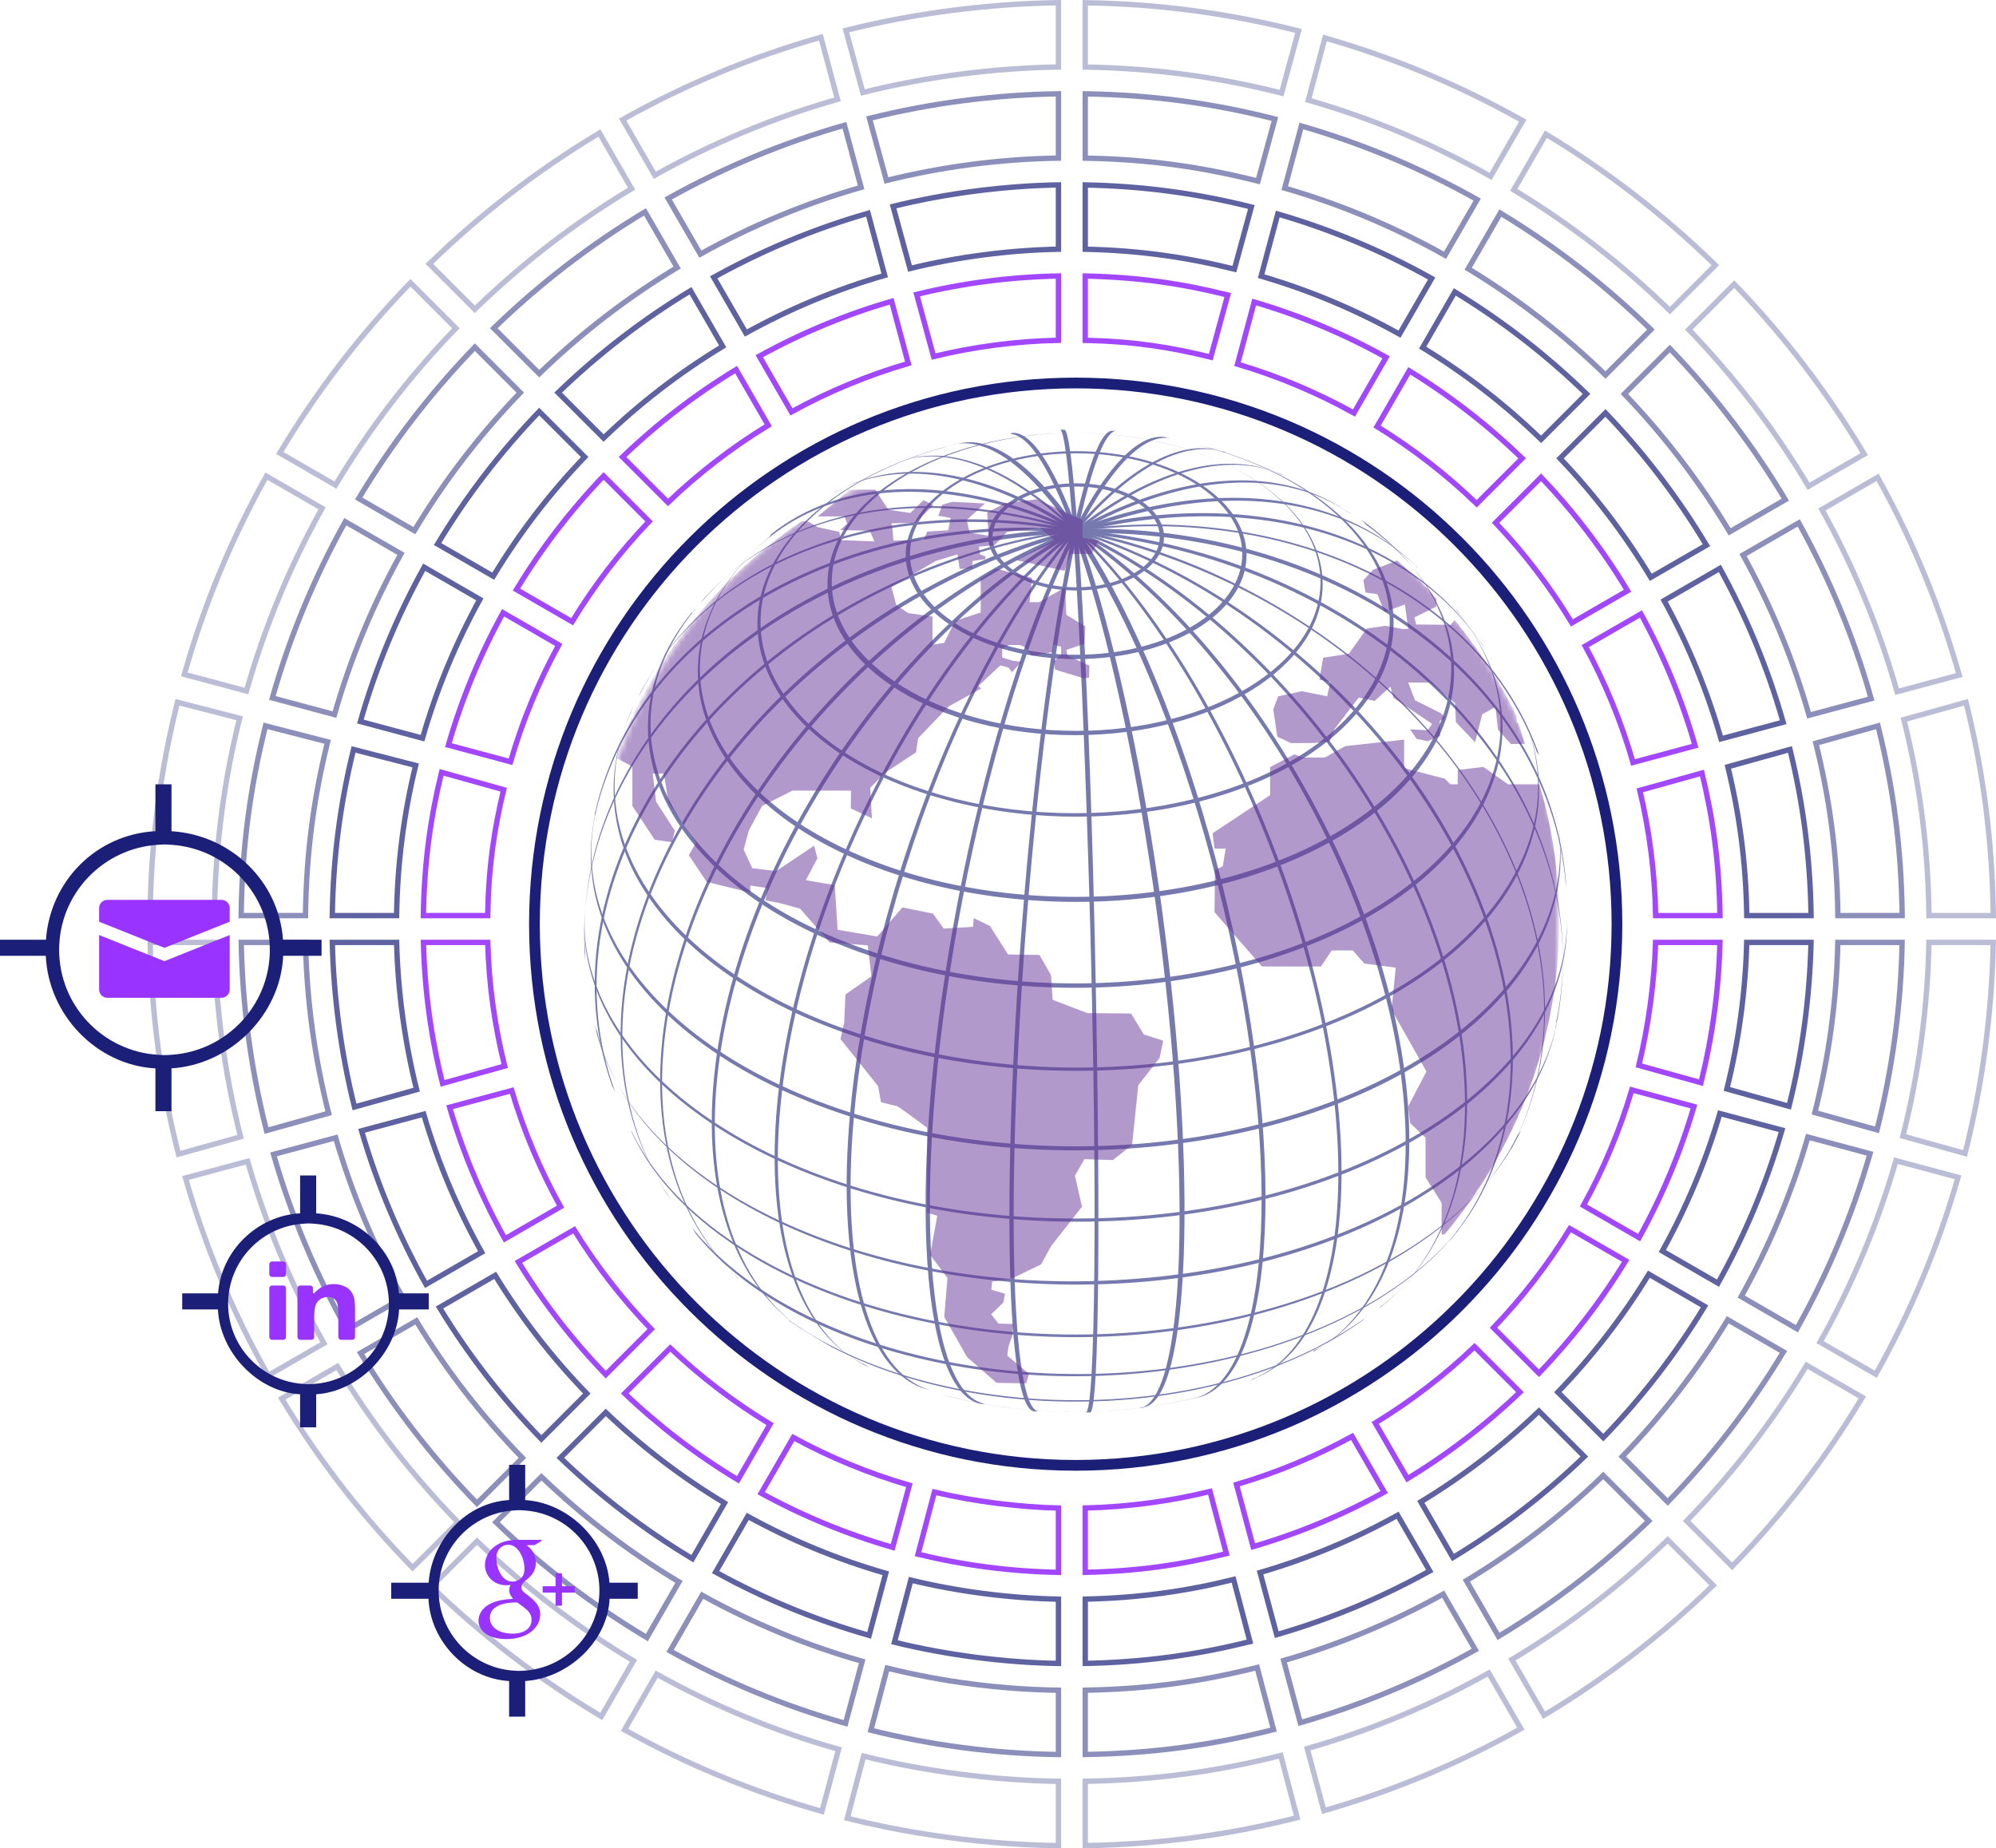 <?xml version="1.0" encoding="utf-8"?>
<!-- Generator: Adobe Illustrator 17.0.0, SVG Export Plug-In . SVG Version: 6.00 Build 0)  -->
<!DOCTYPE svg PUBLIC "-//W3C//DTD SVG 1.1//EN" "http://www.w3.org/Graphics/SVG/1.1/DTD/svg11.dtd">
<svg version="1.1" id="hud1" xmlns="http://www.w3.org/2000/svg" xmlns:xlink="http://www.w3.org/1999/xlink" x="0px" y="0px"
	 width="372.443px" height="344.946px" viewBox="0 0 372.443 344.946" enable-background="new 0 0 372.443 344.946"
	 xml:space="preserve">
<g id="hud1-wrap">
	<g id="hud1-rings">
		<g id="hud1-center">
			<g>
				<path fill="#1B1F77" d="M200.719,72.478c55.137,0,99.995,44.858,99.995,99.995
					c0,55.137-44.858,99.995-99.995,99.995s-99.995-44.858-99.995-99.995
					C100.724,117.336,145.581,72.478,200.719,72.478 M200.719,70.478c-56.33,0-101.995,45.665-101.995,101.995
					s45.665,101.995,101.995,101.995s101.995-45.665,101.995-101.995S257.049,70.478,200.719,70.478L200.719,70.478z"
					/>
			</g>
		</g>
		<g id="hud1-ring1" opacity="0.9">
			<path fill="none" stroke="#9933FF" stroke-miterlimit="10" d="M143.691,265.783c-6.718-4.067-12.963-8.839-18.633-14.212
				l-8.486,8.486c6.413,6.109,13.495,11.519,21.121,16.116L143.691,265.783z"/>
			<path fill="none" stroke="#9933FF" stroke-miterlimit="10" d="M295.798,120.579c3.714,6.83,6.715,14.101,8.911,21.71
				l11.596-3.107c-2.474-8.632-5.885-16.872-10.116-24.602L295.798,120.579z"/>
			<path fill="none" stroke="#9933FF" stroke-miterlimit="10" d="M82.393,144.142c-2.07,8.515-3.237,16.733-3.393,26.733H91
				c0.153-9,1.179-15.98,2.987-23.502L82.393,144.142z"/>
			<path fill="none" stroke="#9933FF" stroke-miterlimit="10" d="M104.261,120.361l-10.391-5.999
				c-4.266,7.757-7.706,16.028-10.201,24.696l11.596,3.107C97.482,134.52,100.512,127.218,104.261,120.361z"/>
			<path fill="none" stroke="#9933FF" stroke-miterlimit="10" d="M169.681,277.182c-7.589-2.199-14.842-5.198-21.655-8.907
				l-5.999,10.391c7.714,4.226,15.935,7.635,24.547,10.112L169.681,277.182z"/>
			<path fill="none" stroke="#9933FF" stroke-miterlimit="10" d="M94.171,198.952c-1.861-7.503-2.948-15.077-3.159-23.077
				H79.01c0.215,9,1.443,17.814,3.567,26.309L94.171,198.952z"/>
			<path fill="none" stroke="#9933FF" stroke-miterlimit="10" d="M279.067,97.563c5.386,5.684,10.167,11.945,14.24,18.681
				l10.39-5.999c-4.603-7.644-10.023-14.743-16.144-21.169L279.067,97.563z"/>
			<path fill="none" stroke="#9933FF" stroke-miterlimit="10" d="M287.156,256.278c6.123-6.367,11.559-13.399,16.183-20.979
				l-10.395-6.002c-4.093,6.672-8.882,12.873-14.269,18.499L287.156,256.278z"/>
			<path fill="none" stroke="#9933FF" stroke-miterlimit="10" d="M316.083,206.509l-11.596-3.107
				c-2.243,7.565-5.283,14.789-9.028,21.573l10.391,5.999C310.112,223.29,313.561,215.097,316.083,206.509z"/>
			<path fill="none" stroke="#9933FF" stroke-miterlimit="10" d="M305.796,198.827l11.594,3.232
				c2.104-8.457,3.322-17.183,3.536-26.183h-12.002C308.715,182.875,307.638,191.362,305.796,198.827z"/>
			<path fill="none" stroke="#9933FF" stroke-miterlimit="10" d="M262.617,275.953c7.586-4.61,14.626-10.032,21.002-16.141
				l-8.481-8.481c-5.635,5.373-11.843,10.149-18.522,14.229L262.617,275.953z"/>
			<path fill="none" stroke="#9933FF" stroke-miterlimit="10" d="M141.676,66.476l5.999,10.391
				c6.856-3.765,14.159-6.812,21.807-9.044l-3.107-11.596C157.704,58.737,149.432,62.194,141.676,66.476z"/>
			<path fill="none" stroke="#9933FF" stroke-miterlimit="10" d="M174.204,66.536c7.53-1.824,15.296-2.865,23.296-3.029v-12
				c-9,0.167-17.935,1.349-26.457,3.435L174.204,66.536z"/>
			<path fill="none" stroke="#9933FF" stroke-miterlimit="10" d="M225.782,278.345c-7.456,1.826-15.282,2.89-23.282,3.088v12
				c10-0.203,17.885-1.405,26.334-3.494L225.782,278.345z"/>
			<path fill="none" stroke="#9933FF" stroke-miterlimit="10" d="M233.826,288.64c8.585-2.506,16.777-5.94,24.462-10.185
				l-5.999-10.391c-6.785,3.729-14.008,6.753-21.57,8.98L233.826,288.64z"/>
			<path fill="none" stroke="#9933FF" stroke-miterlimit="10" d="M116.164,85.285l8.481,8.481
				c5.683-5.441,11.952-10.275,18.702-14.395l-6.001-10.393C129.689,73.629,122.588,79.108,116.164,85.285z"/>
			<path fill="none" stroke="#9933FF" stroke-miterlimit="10" d="M171.299,290.054c8.461,2.055,17.201,3.219,26.201,3.385
				v-12c-7-0.162-15.681-1.186-23.148-2.98L171.299,290.054z"/>
			<path fill="none" stroke="#9933FF" stroke-miterlimit="10" d="M230.918,67.961c7.62,2.261,14.894,5.332,21.722,9.117
				l5.999-10.391c-7.727-4.303-15.97-7.783-24.614-10.322L230.918,67.961z"/>
			<path fill="none" stroke="#9933FF" stroke-miterlimit="10" d="M229.09,55.056C220.58,52.937,212.5,51.717,202.5,51.513v12
				c9,0.2,15.911,1.281,23.429,3.138L229.09,55.056z"/>
			<path fill="none" stroke="#9933FF" stroke-miterlimit="10" d="M317.575,144.268l-11.594,3.232
				c1.789,7.483,2.804,15.376,2.956,23.376h12C320.782,160.875,319.626,152.744,317.575,144.268z"/>
			<path fill="none" stroke="#9933FF" stroke-miterlimit="10" d="M96.367,110.03l10.39,5.999
				c4.106-6.756,8.926-13.033,14.354-18.725l-8.481-8.481C106.466,95.256,101.004,102.366,96.367,110.03z"/>
			<path fill="none" stroke="#9933FF" stroke-miterlimit="10" d="M104.601,225.193c-3.78-6.811-6.85-14.066-9.114-21.667
				l-11.596,3.107c2.542,8.624,6.021,16.849,10.319,24.559L104.601,225.193z"/>
			<path fill="none" stroke="#9933FF" stroke-miterlimit="10" d="M121.509,248.049c-5.428-5.634-10.257-11.848-14.383-18.54
				l-10.395,6.002c4.657,7.599,10.132,14.645,16.297,21.02L121.509,248.049z"/>
			<path fill="none" stroke="#9933FF" stroke-miterlimit="10" d="M256.957,79.601c6.71,4.133,12.941,8.971,18.587,14.412
				l8.481-8.481c-6.388-6.178-13.45-11.663-21.067-16.326L256.957,79.601z"/>
		</g>
		<g id="hud1-ring2" opacity="0.7">
			<path fill="none" stroke="#1B1F77" stroke-miterlimit="10" d="M332.731,134.78c-2.866-10.082-6.859-19.694-11.822-28.699
				l-10.391,5.999c4.446,8.105,8.028,16.748,10.618,25.807L332.731,134.78z"/>
			<path fill="none" stroke="#1B1F77" stroke-miterlimit="10" d="M265.459,64.874c7.996,4.885,15.404,10.639,22.1,17.124
				l8.481-8.481c-7.437-7.222-15.676-13.623-24.58-19.038L265.459,64.874z"/>
			<path fill="none" stroke="#1B1F77" stroke-miterlimit="10" d="M77.746,203.353c-2.233-8.908-3.519-18.478-3.736-27.478
				h-12c0.22,10,1.645,20.809,4.141,30.71L77.746,203.353z"/>
			<path fill="none" stroke="#1B1F77" stroke-miterlimit="10" d="M89.881,233.692c-4.514-8.085-8.163-16.714-10.821-25.764
				l-11.596,3.107c2.936,10.073,6.994,19.672,12.026,28.656L89.881,233.692z"/>
			<path fill="none" stroke="#1B1F77" stroke-miterlimit="10" d="M291.088,85.542c6.428,6.735,12.115,14.182,16.939,22.204
				l10.39-5.999c-5.353-8.931-11.682-17.211-18.847-24.687L291.088,85.542z"/>
			<path fill="none" stroke="#1B1F77" stroke-miterlimit="10" d="M62,170.875h12c0.157-10,1.382-19.1,3.562-28.028
				l-11.594-2.982C63.525,149.786,62.159,159.875,62,170.875z"/>
			<path fill="none" stroke="#1B1F77" stroke-miterlimit="10" d="M135.193,280.502
				c-8.004-4.817-15.435-10.495-22.156-16.91l-8.481,8.481c7.463,7.152,15.726,13.472,24.639,18.819
				L135.193,280.502z"/>
			<path fill="none" stroke="#1B1F77" stroke-miterlimit="10" d="M109.494,260.065c-6.472-6.683-12.216-14.075-17.095-22.053
				l-10.395,6.002c5.409,8.886,11.799,17.109,19.009,24.533L109.494,260.065z"/>
			<path fill="none" stroke="#1B1F77" stroke-miterlimit="10" d="M67.242,134.656l11.596,3.107
				c2.61-9.095,6.222-17.77,10.703-25.901L79.15,105.863C74.151,114.894,70.129,124.537,67.242,134.656z"/>
			<path fill="none" stroke="#1B1F77" stroke-miterlimit="10" d="M332.51,210.911l-11.596-3.107
				c-2.638,9.014-6.258,17.611-10.736,25.67l10.391,5.999C325.565,230.515,329.595,220.948,332.51,210.911z"/>
			<path fill="none" stroke="#1B1F77" stroke-miterlimit="10" d="M295.634,271.827l-8.481-8.481
				c-6.685,6.416-14.072,12.106-22.037,16.937l5.999,10.39C279.987,285.311,288.208,278.979,295.634,271.827z"/>
			<path fill="none" stroke="#1B1F77" stroke-miterlimit="10" d="M133.177,51.756l5.999,10.391
				c8.131-4.498,16.806-8.126,25.904-10.751l-3.107-11.596C151.852,42.703,142.207,46.74,133.177,51.756z"/>
			<path fill="none" stroke="#1B1F77" stroke-miterlimit="10" d="M266.787,293.175l-5.999-10.391
				c-8.06,4.461-16.656,8.065-25.667,10.688l3.107,11.596C248.262,302.168,257.828,298.154,266.787,293.175z"/>
			<path fill="none" stroke="#1B1F77" stroke-miterlimit="10" d="M318.061,243.799l-10.391-5.999
				c-4.845,7.958-10.55,15.336-16.98,22.012l8.481,8.481C306.338,260.876,312.687,252.665,318.061,243.799z"/>
			<path fill="none" stroke="#1B1F77" stroke-miterlimit="10" d="M165.28,293.61c-9.039-2.592-17.664-6.173-25.752-10.614
				l-5.999,10.391c8.988,4.959,18.582,8.95,28.644,11.819L165.28,293.61z"/>
			<path fill="none" stroke="#1B1F77" stroke-miterlimit="10" d="M230.183,294.77c-8.862,2.198-17.683,3.459-27.683,3.663
				v12c11-0.207,20.881-1.607,30.735-4.069L230.183,294.77z"/>
			<path fill="none" stroke="#1B1F77" stroke-miterlimit="10" d="M233.492,38.631c-9.916-2.493-19.992-3.909-30.992-4.118
				v12c10,0.206,18.907,1.483,27.83,3.712L233.492,38.631z"/>
			<path fill="none" stroke="#1B1F77" stroke-miterlimit="10" d="M169.803,50.111c8.936-2.196,18.697-3.435,27.697-3.604v-12
				c-10,0.171-20.93,1.551-30.858,4.01L169.803,50.111z"/>
			<path fill="none" stroke="#1B1F77" stroke-miterlimit="10" d="M337.927,175.875h-12c-0.216,9-1.491,18.482-3.705,27.352
				l11.594,3.232C336.293,196.597,337.707,185.875,337.927,175.875z"/>
			<path fill="none" stroke="#1B1F77" stroke-miterlimit="10" d="M81.648,101.532l10.39,5.999
				c4.857-8.042,10.587-15.5,17.058-22.242l-8.481-8.481C93.407,84.29,87.035,92.582,81.648,101.532z"/>
			<path fill="none" stroke="#1B1F77" stroke-miterlimit="10" d="M334,139.867l-11.594,3.232
				c2.16,8.89,3.374,17.777,3.531,27.777h12C337.778,159.875,336.423,149.749,334,139.867z"/>
			<path fill="none" stroke="#1B1F77" stroke-miterlimit="10" d="M166.898,306.479c9.867,2.427,20.602,3.79,30.602,3.96v-12
				c-9-0.167-18.675-1.39-27.55-3.554L166.898,306.479z"/>
			<path fill="none" stroke="#1B1F77" stroke-miterlimit="10" d="M235.32,51.534c9.07,2.655,17.717,6.306,25.819,10.825
				l5.999-10.391c-9.001-5.037-18.618-9.096-28.711-12.03L235.32,51.534z"/>
			<path fill="none" stroke="#1B1F77" stroke-miterlimit="10" d="M104.149,73.27l8.481,8.481
				c6.733-6.484,14.181-12.231,22.217-17.102l-5.999-10.39C119.904,59.66,111.623,66.049,104.149,73.27z"/>
		</g>
		<g id="hud1-ring3" opacity="0.5">
			<path fill="none" stroke="#1B1F77" stroke-miterlimit="10" d="M239.722,35.106c10.52,3.049,20.541,7.279,29.916,12.532
				l5.999-10.391c-10.274-5.772-21.264-10.411-32.807-13.737L239.722,35.106z"/>
			<path fill="none" stroke="#1B1F77" stroke-miterlimit="10" d="M124.678,37.036l5.999,10.391
				c9.405-5.232,19.453-9.44,30.001-12.459l-3.107-11.596C146,26.667,134.982,31.286,124.678,37.036z"/>
			<path fill="none" stroke="#1B1F77" stroke-miterlimit="10" d="M126.695,295.221c-9.291-5.567-17.902-12.155-25.673-19.614
				l-8.481,8.481c8.512,8.196,17.957,15.427,28.156,21.523L126.695,295.221z"/>
			<path fill="none" stroke="#1B1F77" stroke-miterlimit="10" d="M97.478,272.08c-7.517-7.732-14.175-16.303-19.805-25.567
				l-10.39,5.999c6.159,10.172,13.459,19.577,21.713,28.049L97.478,272.08z"/>
			<path fill="none" stroke="#1B1F77" stroke-miterlimit="10" d="M162.497,322.905c11.272,2.8,23.003,4.362,35.003,4.535
				v-12c-11-0.171-21.671-1.592-31.951-4.129L162.497,322.905z"/>
			<path fill="none" stroke="#1B1F77" stroke-miterlimit="10" d="M92.134,61.255l8.481,8.481
				c7.782-7.528,16.412-14.185,25.734-19.806l-5.999-10.39C110.12,45.691,100.656,52.989,92.134,61.255z"/>
			<path fill="none" stroke="#1B1F77" stroke-miterlimit="10" d="M50.818,130.255l11.592,3.106
				c3.002-10.545,7.196-20.592,12.41-29.998l-10.391-5.999C58.697,107.669,54.098,118.686,50.818,130.255z"/>
			<path fill="none" stroke="#1B1F77" stroke-miterlimit="10" d="M234.584,311.196c-10.268,2.571-20.084,4.029-32.084,4.237
				v12c13-0.211,23.877-1.808,35.136-4.643L234.584,311.196z"/>
			<path fill="none" stroke="#1B1F77" stroke-miterlimit="10" d="M273.96,50.15c9.282,5.636,17.869,12.303,25.614,19.833
				l8.481-8.481c-8.485-8.267-17.907-15.576-28.097-21.741L273.96,50.15z"/>
			<path fill="none" stroke="#1B1F77" stroke-miterlimit="10" d="M45,170.875h12c0.16-12,1.584-22.095,4.136-32.429
				l-11.594-2.982C46.726,146.791,45.162,157.875,45,170.875z"/>
			<path fill="none" stroke="#1B1F77" stroke-miterlimit="10" d="M61.321,207.755c-2.607-10.314-4.089-20.879-4.311-31.879
				h-12c0.224,12,1.845,23.806,4.716,35.111L61.321,207.755z"/>
			<path fill="none" stroke="#1B1F77" stroke-miterlimit="10" d="M335.629,97.582l-10.391,5.999
				c5.179,9.38,9.341,19.396,12.322,29.905l11.592-3.106C345.894,118.848,341.326,107.861,335.629,97.582z"/>
			<path fill="none" stroke="#1B1F77" stroke-miterlimit="10" d="M303.103,73.527c7.472,7.785,14.069,16.412,19.642,25.721
				l10.39-5.999c-6.102-10.218-13.342-19.678-21.551-28.204L303.103,73.527z"/>
			<path fill="none" stroke="#1B1F77" stroke-miterlimit="10" d="M165.402,33.685C175.743,31.117,186.5,29.679,197.5,29.507
				v-12c-12,0.174-23.926,1.752-35.26,4.584L165.402,33.685z"/>
			<path fill="none" stroke="#1B1F77" stroke-miterlimit="10" d="M66.929,93.034l10.39,5.999
				c5.607-9.329,12.247-17.968,19.762-25.759L88.6,64.792C80.348,73.324,73.065,82.797,66.929,93.034z"/>
			<path fill="none" stroke="#1B1F77" stroke-miterlimit="10" d="M332.781,252.297l-10.39-5.999
				c-5.596,9.244-12.212,17.803-19.685,25.529l8.481,8.481C319.397,271.842,326.656,262.449,332.781,252.297z"/>
			<path fill="none" stroke="#1B1F77" stroke-miterlimit="10" d="M160.878,310.037
				c-10.489-2.985-20.486-7.147-29.849-12.321l-5.999,10.391c10.262,5.692,21.23,10.261,32.742,13.522
				L160.878,310.037z"/>
			<path fill="none" stroke="#1B1F77" stroke-miterlimit="10" d="M307.649,283.842l-8.481-8.481
				c-7.735,7.46-16.303,14.059-25.554,19.64l5.999,10.39C289.772,299.281,299.174,292.039,307.649,283.842z"/>
			<path fill="none" stroke="#1B1F77" stroke-miterlimit="10" d="M350.426,135.465l-11.594,3.232
				c2.533,10.295,3.946,20.178,4.106,32.178h12C354.775,157.875,353.222,146.753,350.426,135.465z"/>
			<path fill="none" stroke="#1B1F77" stroke-miterlimit="10" d="M237.893,22.206c-11.321-2.867-22.393-4.48-35.393-4.693v12
				c12,0.21,21.902,1.684,32.231,4.287L237.893,22.206z"/>
			<path fill="none" stroke="#1B1F77" stroke-miterlimit="10" d="M354.927,175.875h-12c-0.221,11-1.692,21.478-4.28,31.754
				l11.594,3.232C353.093,199.593,354.704,187.875,354.927,175.875z"/>
			<path fill="none" stroke="#1B1F77" stroke-miterlimit="10" d="M348.938,215.313l-11.596-3.107
				c-3.031,10.464-7.231,20.434-12.443,29.767l10.391,5.999C341.02,237.74,345.629,226.8,348.938,215.313z"/>
			<path fill="none" stroke="#1B1F77" stroke-miterlimit="10" d="M275.286,307.895l-5.999-10.391
				c-9.334,5.195-19.303,9.38-29.764,12.395l3.107,11.596C254.114,318.203,265.053,313.609,275.286,307.895z"/>
			<path fill="none" stroke="#1B1F77" stroke-miterlimit="10" d="M75.161,242.191c-5.248-9.358-9.476-19.361-12.528-29.861
				l-11.596,3.107c3.329,11.524,7.967,22.496,13.734,32.753L75.161,242.191z"/>
		</g>
		<g id="hud1-ring4" opacity="0.3">
			<path fill="none" stroke="#1B1F77" stroke-miterlimit="10" d="M52.21,84.536l10.39,5.999
				c6.356-10.616,13.907-20.436,22.466-29.276l-8.481-8.481C67.288,62.357,59.095,73.011,52.21,84.536z"/>
			<path fill="none" stroke="#1B1F77" stroke-miterlimit="10" d="M85.463,284.095c-8.562-8.78-16.129-18.533-22.509-29.084
				l-10.39,5.999c6.909,11.459,15.118,22.046,24.417,31.566L85.463,284.095z"/>
			<path fill="none" stroke="#1B1F77" stroke-miterlimit="10" d="M80.118,49.24l8.481,8.481
				c8.831-8.573,18.642-16.139,29.251-22.51l-5.999-10.39C100.335,31.72,89.689,39.929,80.118,49.24z"/>
			<path fill="none" stroke="#1B1F77" stroke-miterlimit="10" d="M118.197,309.94
				c-10.578-6.316-20.37-13.815-29.191-22.318l-8.481,8.481c9.561,9.24,20.186,17.382,31.673,24.227
				L118.197,309.94z"/>
			<path fill="none" stroke="#1B1F77" stroke-miterlimit="10" d="M366.851,131.064l-11.594,3.232
				c2.906,11.701,4.518,23.579,4.68,36.579h12C371.773,156.875,370.021,143.757,366.851,131.064z"/>
			<path fill="none" stroke="#1B1F77" stroke-miterlimit="10" d="M116.18,22.316l5.999,10.391
				c10.678-5.967,22.1-10.754,34.098-14.165l-3.106-11.592C140.149,10.637,127.756,15.831,116.18,22.316z"/>
			<path fill="none" stroke="#1B1F77" stroke-miterlimit="10" d="M122.53,312.436l-5.999,10.391
				c11.535,6.427,23.878,11.57,36.841,15.223l3.106-11.592C144.538,323.082,133.166,318.344,122.53,312.436z"/>
			<path fill="none" stroke="#1B1F77" stroke-miterlimit="10" d="M60.441,250.689c-5.983-10.631-10.791-22.008-14.236-33.958
				l-11.596,3.107c3.722,12.974,8.939,25.32,15.441,36.85L60.441,250.689z"/>
			<path fill="none" stroke="#1B1F77" stroke-miterlimit="10" d="M315.118,61.511c8.516,8.834,16.024,18.642,22.346,29.238
				l10.39-5.999c-6.851-11.505-15.002-22.147-24.255-31.721L315.118,61.511z"/>
			<path fill="none" stroke="#1B1F77" stroke-miterlimit="10" d="M44.895,212.156c-2.981-11.719-4.66-24.28-4.885-36.281
				h-12c0.227,13,2.045,26.802,5.291,39.512L44.895,212.156z"/>
			<path fill="none" stroke="#1B1F77" stroke-miterlimit="10" d="M161,17.26c11.747-2.942,24.5-4.578,36.499-4.753v-12
				c-13,0.176-26.922,1.953-39.661,5.159L161,17.26z"/>
			<path fill="none" stroke="#1B1F77" stroke-miterlimit="10" d="M282.459,35.431c10.569,6.386,20.338,13.963,29.132,22.537
				l8.481-8.481c-9.533-9.312-20.137-17.531-31.614-24.445L282.459,35.431z"/>
			<path fill="none" stroke="#1B1F77" stroke-miterlimit="10" d="M34.397,125.855l11.592,3.106
				c3.394-11.995,8.163-23.418,14.112-34.096l-10.391-5.999C43.242,100.443,38.068,112.836,34.397,125.855z"/>
			<path fill="none" stroke="#1B1F77" stroke-miterlimit="10" d="M350.349,89.084l-10.391,5.999
				c5.913,10.653,10.65,22.044,14.024,34.003l11.592-3.106C361.924,112.997,356.781,100.636,350.349,89.084z"/>
			<path fill="none" stroke="#1B1F77" stroke-miterlimit="10" d="M28,170.875h12c0.163-13,1.786-25.091,4.711-36.83
				l-11.594-2.982C29.927,143.795,28.165,156.875,28,170.875z"/>
			<path fill="none" stroke="#1B1F77" stroke-miterlimit="10" d="M371.927,175.875h-12c-0.224,12-1.893,24.474-4.854,36.155
				l11.594,3.232C369.892,202.59,371.7,188.875,371.927,175.875z"/>
			<path fill="none" stroke="#1B1F77" stroke-miterlimit="10" d="M277.785,312.224
				c-10.607,5.93-21.95,10.694-33.861,14.102l3.107,11.596c12.935-3.685,25.247-8.859,36.753-15.308
				L277.785,312.224z"/>
			<path fill="none" stroke="#1B1F77" stroke-miterlimit="10" d="M242.294,5.78C229.568,2.539,216.5,0.729,202.5,0.513v12
				c13,0.214,24.899,1.885,36.633,4.862L242.294,5.78z"/>
			<path fill="none" stroke="#1B1F77" stroke-miterlimit="10" d="M238.985,327.621c-11.673,2.945-23.485,4.6-36.485,4.812v12
				c14-0.214,26.873-2.009,39.537-5.218L238.985,327.621z"/>
			<path fill="none" stroke="#1B1F77" stroke-miterlimit="10" d="M319.665,295.857l-8.481-8.481
				c-8.784,8.504-18.533,16.014-29.071,22.344l5.999,10.39C299.557,313.25,310.141,305.099,319.665,295.857z"/>
			<path fill="none" stroke="#1B1F77" stroke-miterlimit="10" d="M347.5,260.795l-10.39-5.999
				c-6.345,10.531-13.871,20.272-22.389,29.046l8.481,8.481C332.457,282.809,340.625,272.234,347.5,260.795z"/>
			<path fill="none" stroke="#1B1F77" stroke-miterlimit="10" d="M365.365,219.714l-11.596-3.107
				c-3.424,11.914-8.204,23.258-14.151,33.864l10.391,5.999C356.475,244.966,361.665,232.652,365.365,219.714z"/>
			<path fill="none" stroke="#1B1F77" stroke-miterlimit="10" d="M158.096,339.33c12.677,3.174,26.404,4.934,39.404,5.109v-12
				c-12-0.174-24.667-1.794-36.352-4.704L158.096,339.33z"/>
			<path fill="none" stroke="#1B1F77" stroke-miterlimit="10" d="M278.136,32.918l5.999-10.391
				c-11.547-6.507-23.911-11.726-36.904-15.445l-3.107,11.596C256.093,22.12,267.488,26.93,278.136,32.918z"/>
		</g>
	</g>
	<g id="hud1-bg">
		<g id="hud1-sphere" transform="scale(200, -200) translate(1, -1)" opacity="0.6">
			<g id="hud1-sphere-front">
				<g id="hud1-sphere-half">
					<g id="hud1-meridians">
						<path id="hud1-meridian0" fill="#1B1F77" d="M-0.011,0.599c0.009,0,0.021-0.205,0.028-0.458
							s0.005-0.459-0.004-0.459c0.001,0,0.003,0,0.004,0c0.009,0,0.01,0.206,0.004,0.459
							S0.002,0.6-0.007,0.599C-0.008,0.599-0.009,0.599-0.011,0.599z"/>
						<path id="hud1-meridian1" fill="#1B1F77" d="M-0.06,0.595c0.043,0.006,0.105-0.193,0.139-0.444
							S0.106-0.308,0.063-0.314c0,0,0,0-0,0c0.001,0,0.003,0,0.004,0.001
							c0.043,0.006,0.051,0.214,0.017,0.465C0.05,0.403-0.013,0.601-0.056,0.596
							C-0.057,0.595-0.058,0.595-0.06,0.595z"/>
						<path id="hud1-meridian2" fill="#1B1F77" d="M-0.111,0.585c0.074,0.019,0.185-0.165,0.247-0.41
							S0.189-0.286,0.114-0.305c-0,0-0,0-0-0c0.001,0,0.003,0.001,0.004,0.001
							C0.192-0.285,0.202-0.07,0.14,0.176C0.079,0.421-0.032,0.605-0.106,0.586
							C-0.108,0.586-0.109,0.585-0.111,0.585z"/>
						<path id="hud1-meridian3" fill="#1B1F77" d="M-0.164,0.568c0.101,0.04,0.256-0.12,0.348-0.356
							s0.085-0.46-0.016-0.499C0.168-0.288,0.168-0.288,0.167-0.288c0.001,0.001,0.003,0.001,0.004,0.002
							c0.101,0.04,0.108,0.263,0.016,0.499c-0.092,0.235-0.247,0.395-0.348,0.356
							C-0.162,0.569-0.163,0.568-0.164,0.568z"/>
						<path id="hud1-meridian4" fill="#1B1F77" d="M-0.222,0.54c0.118,0.067,0.315-0.058,0.438-0.28
							s0.128-0.454,0.01-0.521C0.226-0.261,0.225-0.261,0.225-0.261c0.001,0.001,0.003,0.002,0.004,0.002
							C0.347-0.192,0.343,0.041,0.219,0.262C0.096,0.483-0.099,0.608-0.218,0.542
							C-0.219,0.542-0.221,0.541-0.222,0.54z"/>
						<path id="hud1-meridian5" fill="#1B1F77" d="M-0.283,0.498c0.124,0.1,0.353,0.02,0.511-0.178
							s0.185-0.44,0.061-0.539C0.288-0.22,0.287-0.22,0.287-0.22c0.001,0.001,0.003,0.002,0.004,0.003
							C0.415-0.117,0.388,0.124,0.23,0.322C0.073,0.519-0.155,0.6-0.28,0.502
							C-0.281,0.501-0.282,0.499-0.283,0.498z"/>
						<path id="hud1-meridian6" fill="#1B1F77" d="M-0.347,0.437c0.115,0.136,0.365,0.114,0.558-0.051
							s0.256-0.407,0.141-0.544C0.352-0.158,0.351-0.159,0.35-0.16c0.001,0.001,0.003,0.003,0.004,0.004
							c0.115,0.136,0.052,0.38-0.141,0.544C0.021,0.551-0.227,0.575-0.343,0.441
							C-0.344,0.44-0.346,0.438-0.347,0.437z"/>
						<path id="hud1-meridian7" fill="#1B1F77" d="M-0.405,0.349c0.087,0.171,0.34,0.215,0.566,0.1
							S0.498,0.101,0.411-0.07c-0.001-0.001-0.001-0.002-0.002-0.003c0.001,0.002,0.002,0.004,0.003,0.005
							c0.087,0.171-0.025,0.403-0.251,0.519C-0.062,0.566-0.314,0.523-0.402,0.354
							C-0.403,0.352-0.404,0.351-0.405,0.349z"/>
						<path id="hud1-meridian8" fill="#1B1F77" d="M-0.446,0.234c0.041,0.195,0.275,0.311,0.523,0.258
							s0.416-0.253,0.375-0.448C0.452,0.043,0.452,0.042,0.451,0.041c0.001,0.002,0.001,0.004,0.001,0.006
							c0.041,0.195-0.127,0.396-0.375,0.448c-0.246,0.052-0.479-0.061-0.522-0.254
							C-0.445,0.239-0.445,0.236-0.446,0.234z"/>
						<path id="hud1-meridian9" fill="#1B1F77" d="M-0.454,0.104c-0.016,0.2,0.176,0.378,0.429,0.397
							s0.47-0.127,0.486-0.328c0-0.001,0-0.003,0-0.004C0.461,0.172,0.461,0.174,0.461,0.177
							c-0.016,0.2-0.233,0.347-0.486,0.328c-0.251-0.019-0.442-0.195-0.429-0.393
							C-0.454,0.109-0.454,0.107-0.454,0.104z"/>
						<path id="hud1-meridian10" fill="#1B1F77" d="M-0.426-0.019c-0.068,0.184,0.069,0.404,0.306,0.492
							S0.366,0.482,0.434,0.298C0.435,0.297,0.435,0.296,0.436,0.295c-0.001,0.002-0.001,0.004-0.002,0.006
							C0.365,0.484,0.117,0.562-0.121,0.475c-0.236-0.087-0.373-0.305-0.308-0.488
							C-0.428-0.015-0.427-0.017-0.426-0.019z"/>
						<path id="hud1-meridian11" fill="#1B1F77" d="M-0.374-0.12C-0.479,0.033-0.396,0.273-0.186,0.416
							s0.464,0.135,0.569-0.018C0.383,0.398,0.384,0.397,0.385,0.396C0.383,0.398,0.382,0.4,0.381,0.401
							C0.276,0.554,0.021,0.562-0.188,0.419C-0.396,0.276-0.48,0.038-0.377-0.115
							C-0.376-0.117-0.375-0.118-0.374-0.12z"/>
						<path id="hud1-meridian12" fill="#1B1F77" d="M-0.311-0.193C-0.435-0.076-0.393,0.167-0.218,0.35
							s0.416,0.238,0.539,0.122C0.321,0.471,0.322,0.471,0.323,0.47C0.321,0.472,0.32,0.473,0.319,0.474
							C0.195,0.591-0.046,0.536-0.221,0.352C-0.394,0.17-0.436-0.072-0.315-0.189
							C-0.314-0.19-0.313-0.192-0.311-0.193z"/>
						<path id="hud1-meridian13" fill="#1B1F77" d="M-0.248-0.243C-0.372-0.162-0.359,0.076-0.219,0.287
							s0.354,0.317,0.477,0.235C0.259,0.522,0.259,0.522,0.26,0.521C0.258,0.522,0.257,0.523,0.255,0.524
							C0.132,0.606-0.082,0.5-0.222,0.289c-0.139-0.21-0.153-0.447-0.03-0.529
							C-0.251-0.241-0.25-0.242-0.248-0.243z"/>
						<path id="hud1-meridian14" fill="#1B1F77" d="M-0.189-0.276c-0.111,0.051-0.114,0.279-0.007,0.509
							S0.088,0.607,0.199,0.556c0-0,0.001-0,0.001-0C0.198,0.556,0.197,0.557,0.196,0.557
							c-0.111,0.051-0.288-0.093-0.395-0.323c-0.107-0.229-0.104-0.456,0.007-0.508
							C-0.191-0.275-0.19-0.275-0.189-0.276z"/>
						<path id="hud1-meridian15" fill="#1B1F77" d="M-0.133-0.297c-0.089,0.028-0.098,0.246-0.022,0.488
							s0.21,0.415,0.299,0.387c0,0,0-0,0-0C0.143,0.578,0.141,0.578,0.14,0.579
							C0.052,0.606-0.082,0.433-0.159,0.191C-0.235-0.05-0.225-0.268-0.137-0.296
							C-0.136-0.296-0.134-0.297-0.133-0.297z"/>
						<path id="hud1-meridian16" fill="#1B1F77" d="M-0.081-0.31c-0.059,0.011-0.069,0.222-0.021,0.471
							S0.033,0.602,0.092,0.591c0,0,0,0,0,0C0.091,0.591,0.089,0.591,0.088,0.592
							C0.029,0.603-0.058,0.41-0.106,0.161c-0.048-0.249-0.038-0.459,0.021-0.471
							C-0.084-0.31-0.082-0.31-0.081-0.31z"/>
						<path id="hud1-meridian17" fill="#1B1F77" d="M-0.031-0.317C-0.057-0.315-0.062-0.108-0.042,0.144
							s0.058,0.456,0.084,0.454C0.041,0.598,0.04,0.598,0.038,0.598c-0.026,0.002-0.064-0.201-0.084-0.454
							s-0.015-0.459,0.011-0.461C-0.034-0.317-0.032-0.317-0.031-0.317z"/>
					</g>
					<g id="hud1-circles-of-latitude">
						<path id="hud1-circle-of-latitude4" fill="#1B1F77" d="M-0.122-0.301c0.079-0.022,0.171-0.022,0.25,0
							c-0.004-0.001-0.008-0.002-0.012-0.003c-0.072-0.018-0.154-0.018-0.226,0
							C-0.114-0.303-0.118-0.302-0.122-0.301z"/>
						<path id="hud1-circle-of-latitude5" fill="#1B1F77" d="M-0.268-0.229c0.124-0.091,0.347-0.104,0.497-0.028
							c0.017,0.009,0.032,0.018,0.046,0.028C0.273-0.23,0.272-0.232,0.27-0.233
							C0.144-0.323-0.077-0.333-0.224-0.257C-0.238-0.249-0.251-0.241-0.263-0.233
							C-0.264-0.232-0.266-0.23-0.268-0.229z"/>
						<path id="hud1-circle-of-latitude6" fill="#1B1F77" d="M-0.354-0.146c0.097-0.12,0.335-0.17,0.533-0.112
							c0.08,0.024,0.144,0.063,0.183,0.112C0.36-0.148,0.359-0.149,0.358-0.151
							C0.26-0.27,0.022-0.318-0.174-0.259c-0.077,0.023-0.139,0.061-0.177,0.108
							C-0.352-0.149-0.353-0.148-0.354-0.146z"/>
						<path id="hud1-circle-of-latitude7" fill="#1B1F77" d="M-0.411-0.055c0.066-0.14,0.305-0.22,0.534-0.18
							c0.143,0.025,0.255,0.093,0.296,0.18C0.418-0.056,0.417-0.058,0.416-0.059
							C0.349-0.198,0.11-0.278-0.118-0.237c-0.14,0.025-0.25,0.092-0.291,0.177
							C-0.41-0.058-0.411-0.056-0.411-0.055z"/>
						<path id="hud1-circle-of-latitude8" fill="#1B1F77" d="M-0.445,0.043c0.033-0.151,0.26-0.257,0.508-0.236
							c0.202,0.016,0.362,0.113,0.389,0.236C0.451,0.041,0.451,0.039,0.451,0.038
							C0.416-0.113,0.188-0.217-0.059-0.196c-0.2,0.017-0.356,0.113-0.384,0.234
							C-0.444,0.039-0.444,0.041-0.445,0.043z"/>
						<path id="hud1-circle-of-latitude9" fill="#1B1F77" d="M-0.455,0.143C-0.456-0.011-0.251-0.137,0.002-0.137
							c0.253-0.001,0.459,0.124,0.46,0.278c0,0.001,0,0.001,0,0.002c0-0.002,0-0.003,0-0.005
							C0.462-0.016,0.256-0.141,0.002-0.14c-0.252,0.001-0.457,0.125-0.457,0.278
							C-0.455,0.14-0.455,0.141-0.455,0.143z"/>
						<path id="hud1-circle-of-latitude10" fill="#1B1F77" d="M-0.444,0.243C-0.478,0.093-0.306-0.046-0.059-0.067
							s0.475,0.084,0.51,0.234c0.006,0.025,0.006,0.051,0,0.076c0-0.002,0.001-0.003,0.001-0.005
							c0.033-0.151-0.141-0.289-0.389-0.309S-0.412,0.015-0.445,0.166c-0.005,0.024-0.005,0.049,0,0.073
							C-0.444,0.24-0.444,0.242-0.444,0.243z"/>
						<path id="hud1-circle-of-latitude11" fill="#1B1F77" d="M-0.409,0.341c-0.067-0.139,0.063-0.284,0.291-0.326
							s0.467,0.038,0.535,0.177c0.024,0.048,0.024,0.1,0,0.148C0.417,0.339,0.418,0.338,0.419,0.336
							c0.066-0.14-0.067-0.285-0.296-0.325s-0.468,0.041-0.534,0.18c-0.022,0.047-0.022,0.098,0,0.145
							C-0.411,0.338-0.41,0.339-0.409,0.341z"/>
						<path id="hud1-circle-of-latitude12" fill="#1B1F77" d="M-0.351,0.432c-0.098-0.119-0.019-0.264,0.177-0.324
							S0.26,0.097,0.358,0.216c0.056,0.068,0.056,0.148,0,0.216C0.359,0.43,0.36,0.429,0.361,0.428
							C0.458,0.307,0.376,0.162,0.178,0.103s-0.436-0.009-0.533,0.112c-0.054,0.067-0.054,0.146,0,0.213
							C-0.353,0.429-0.352,0.43-0.351,0.432z"/>
						<path id="hud1-circle-of-latitude13" fill="#1B1F77" d="M-0.263,0.514c-0.126-0.089-0.108-0.224,0.039-0.3
							s0.368-0.066,0.494,0.024c0.112,0.08,0.112,0.197,0,0.277C0.272,0.513,0.273,0.512,0.275,0.51
							C0.4,0.419,0.379,0.284,0.229,0.208S-0.144,0.145-0.268,0.236c-0.108,0.08-0.108,0.195,0,0.274
							C-0.266,0.512-0.264,0.513-0.263,0.514z"/>
						<path id="hud1-circle-of-latitude14" fill="#1B1F77" d="M-0.11,0.585c-0.149-0.038-0.22-0.143-0.158-0.234
							s0.234-0.134,0.384-0.096s0.22,0.143,0.158,0.234C0.244,0.533,0.188,0.567,0.117,0.585
							c0.004-0.001,0.008-0.002,0.012-0.003c0.148-0.042,0.213-0.149,0.143-0.24S0.027,0.213-0.122,0.255
							s-0.213,0.149-0.143,0.24C-0.236,0.533-0.185,0.564-0.122,0.582C-0.118,0.583-0.114,0.584-0.11,0.585z"/>
						<path id="hud1-circle-of-latitude15" fill="#1B1F77" d="M-0.224,0.457c0,0.076,0.102,0.139,0.228,0.139
							s0.228-0.062,0.228-0.139S0.129,0.318,0.004,0.318S-0.224,0.38-0.224,0.457L-0.224,0.457z M-0.228,0.455
							c0-0.078,0.103-0.141,0.231-0.141c0.128,0,0.231,0.063,0.231,0.141c0,0,0,0,0,0
							c0,0.078-0.103,0.141-0.231,0.141S-0.228,0.533-0.228,0.455C-0.228,0.455-0.228,0.455-0.228,0.455z"/>
						<path id="hud1-circle-of-latitude16" fill="#1B1F77" d="M-0.151,0.483c0,0.052,0.069,0.094,0.155,0.094
							s0.155-0.042,0.155-0.094s-0.069-0.094-0.155-0.094S-0.151,0.431-0.151,0.483z M-0.155,0.482
							c0-0.053,0.071-0.097,0.159-0.097s0.159,0.043,0.159,0.097S0.091,0.579,0.004,0.579
							S-0.155,0.535-0.155,0.482z"/>
						<path id="hud1-circle-of-latitude17" fill="#1B1F77" d="M-0.074,0.499c0,0.026,0.035,0.047,0.078,0.047
							s0.078-0.021,0.078-0.047c0-0.026-0.035-0.047-0.078-0.047S-0.074,0.473-0.074,0.499z M-0.078,0.499
							c0-0.027,0.036-0.05,0.082-0.05c0.045,0,0.082,0.022,0.082,0.05c0,0,0,0,0,0
							c0,0.027-0.036,0.05-0.082,0.05S-0.078,0.526-0.078,0.499C-0.078,0.499-0.078,0.499-0.078,0.499z"/>
					</g>
				</g>
			</g>
		</g>
		<defs>
			<filter id="Adobe_OpacityMaskFilter" filterUnits="userSpaceOnUse" x="109.588" y="81.311" width="181.343" height="181.338">
				<feColorMatrix  type="matrix" values="1 0 0 0 0  0 1 0 0 0  0 0 1 0 0  0 0 0 1 0"/>
			</filter>
		</defs>
		<mask maskUnits="userSpaceOnUse" x="109.588" y="81.311" width="181.343" height="181.338" id="hud1-countries_1_">
			<g filter="url(#Adobe_OpacityMaskFilter)">
				<radialGradient id="SVGID_1_" cx="200.75" cy="172.125" r="90.75" gradientUnits="userSpaceOnUse">
					<stop  offset="0.685" style="stop-color:#FFFFFF"/>
					<stop  offset="0.752" style="stop-color:#CDCDCD"/>
					<stop  offset="0.903" style="stop-color:#525252"/>
					<stop  offset="1" style="stop-color:#000000"/>
				</radialGradient>
				<circle fill="url(#SVGID_1_)" cx="200.75" cy="172.125" r="90.75"/>
			</g>
		</mask>
		<g id="hud1-countries" opacity="0.5" mask="url(#hud1-countries_1_)">
			<path fill="none" d="M282.877,134.848c-0.175-0.385-0.356-0.767-0.536-1.149v1.223L282.877,134.848z"/>
			<path fill="none" d="M263.76,115.224l0.399,1.325l6.36,0.058l0.603-0.898c-1.087-1.359-2.211-2.686-3.373-3.979
				l-0.005,1.47L263.76,115.224z"/>
			<polygon fill="none" points="173.937,127.308 172.521,126.427 171.682,127.308 172.803,128.243 			"/>
			<polygon fill="none" points="168,126.375 168,123.375 168,123.375 168,123.375 162.908,123.375 160.246,124.266 
				159.726,125.696 161.803,126.375 			"/>
			<polygon fill="none" points="164.923,126.375 161.862,126.375 159.726,128.854 159.377,131.249 160.998,131.99 			"/>
			<polygon fill="none" points="158.331,119.436 159.087,116.491 156.893,115.967 154.467,117.122 155.963,120.188 			"/>
			<path fill="none" d="M269,224.487l-3-4.761v-7.411l-2.865-2.688l-0.315-3.082l3.386-6.547l-6.526-11.478l0.762-7.785
				l-5.858-0.908l-2.161-2.454h-3.934l-1.998,3h-6.929h-0.233h-3.855l-8.852-10.057l0.075-7.845l1.462-0.813
				l0.544-3.285h-2.077l-0.361-2.872L237,148.394v-5.238l4.524-2.384l1.537,0.603h4.129l3.82-2.132L262,138.034
				v5.317l7.616,1.975l1.023,1.049H272v-2.68l4.807-0.567l4.574,3.247h5.861c-0.779-2-1.672-5.133-2.68-7.67
				l-2.615,0.098l-2.422-2.632l-0.465-4.261l-2.48,1.361l-1.333,5.229l-3.581-3.812l-0.145-3.601l-3.46-2.71
				l-1.279-1.002h-4.013l1.271,3.308l4.827,2.558l0.839,0.822l-1.043,0.49l0.046,2.816l-2.351,0.972l-2.006-0.445
				l-1.254-1.78l3.265,0.173l0.881-1.189l-7.236-4.881l-0.548-2.077l-2.941,2.659l-2.983-0.611l-4.536,5.894
				l-0.889,2.31l-2.904,0.262l-4.295,0.025l-2.567-1.2l-0.752-5.101l0.922-2.43l4.366-0.955l4.765,0.955
				l0.582-2.638l-2.023-0.478l0.694-4.104l4.794-0.752l3.352-4.736l3.46-0.455l3.124,0.588h1.151l-0.631-4.571
				l-3.801,1.47l-1.333-3.355l-2.206-0.323l-0.411-2.288l1.799-1.96l4.274-1.676l0.065-0.118
				c-15.995-14.226-37.062-23.242-60.153-23.242c-15.249,0-29.614,4.064-42.222,10.064h5.143l2.463,3.757l4.088,0.416
				l2.463-2.301l1.853,0.972l-3.394,3.338c0,0-4.694,0.09-4.466,0.09c0.229,0,0.386,3.238,0.386,3.238
				l5.695-0.155l0.615-1.536l3.925-0.232l0.461-2.309l-2.31-0.39l0.768-2.077l1.77-0.536l6.16,0.307
				l-3.394,3.082l0.548,2.384l3.543,0.54l-0.233-4.312l3.39-1.774l5.835-0.694L202,97.042v3.311l2.946,0.55
				l-1.216,2.473h-3.926l-1.163,3.147l-8.981-2.047l7.058-3.723l-2.692-2.267l-6.086,0.777l-0.532,0.553
				l-0.021-0.006l-0.096,0.134l-1.749,1.82l-2.895,0.245l0.233,1.446l1.014,0.42l-0.042,0.478l-2.355,0.337
				l-0.174,1.367l-2.252,0.116l-0.407-2.717l-4.042,1.23l-8.262,4.835l0.93,3.402l2.2,1.504L174,115.066v5.251
				l2.245-0.345l1.905-4.104L183,114.31v-6.298l2.852-2.064l6.664,1.913l-0.406,4.514h1.77l4.852-2.74
				l0.233,5.285l3.539,2.067l-0.15,3.196l-3.385,1.133l0.233,1.061l4.079,1.851l-0.079,2.228l-1.184,0.098
				c-0.008-0.042-0.012-0.063-0.012-0.063l-5.147-1.526l-0.22-1.589h-0.004L198,122.219v-1.504l-1.551-0.407
				l-0.368,1.387l-2.32,0.436l0.239-0.096v0.141l-1.484,0.149l-1.054-1.583l-1.178-0.369h-2.023L187,121.052v1.662
				l1.903,0.577l1.793,0.241l-0.339,0.17l-1.536,1.728l-0.679-0.864l-1.498-0.399l-4.101,3.863l0.537,0.44
				l-6.06,3.356l-5.699,5.932l-0.39,2.642l-5.716,3.755l-2.833,2.85l0.312,5.699l-3.93-1.828l0.029-3.336
				l-10.933,0.004l-5.662,2.866l-2.459,4.532l-0.972,3.593l1.591,3.485l4.461,0.544l7.091-4.74l0.619,2.347
				l-2.164,4.088l5.396,0.922l0.536,8.333l7.394,1.254l4.698-5.429l5.703,1.159l2.002,2.787l5.467-0.324l0.154-1.62
				l3.003,1.466l3.381,5.313l5.853,0.083l2.16,3.776l0.307,4.615l6.472,2.467l8.163,0.079l2.389,3.921l3.618,1.159
				l-0.694,3.236l-3.967,5.043l-1.155,11.154l-3.581,2.833l-5.313-0.162l-1.774,3.078l1.313,5.782l-5.778,7.394
				l-1.849,3.39l-5.508,2.646l-3.622,0.548l-0.149,1.537l2.542,0.727l-0.307,1.653l-2.276,2.193l1.383,1.736
				l2.742,0.079l-0.154,2.119l-0.727,2.077l-0.233,1.695l4.054,3.415l-0.54,1.774l-5.517-0.104l-5.487-4.79
				l-4.274-7.515l0.598-7.257l-3.236-4.316l1.34-7.315l-1.891-0.54v-15.864c0,0-5.424-4.088-5.731-4.088
				c-0.311,0-2.87-0.69-2.87-0.69l-0.544-3.003l-7.016-8.782l0.692-3.157l0.228-5.159l4.847-3.39l-0.694-5.778
				l-7.083-0.532l-5.546-6.318l-3.926-1.072l-2.542-0.465l0.364-2.31L140,165.267v1.308l-8.145-2.002l-3.285-4.981
				l1.311-2.413l-5.129-7.405l-0.884-5.399h-2.077l0.694,5.245l3.543,5.433l-0.386,2.143l-3.477-0.47L118,150.417
				v-7.332l-3.227-1.78c-3.507,9.65-5.185,20.065-5.185,30.927c0,50.011,40.66,90.417,90.672,90.417
				c27.747,0,52.693-12.273,69.304-32.273H269V224.487z"/>
			<polygon fill="none" points="151,102.571 151,101.375 148.112,101.375 147.937,102.375 146,102.375 146,102.375 
				146,102.375 146,104.375 150.471,104.375 			"/>
			<polygon fill="none" points="151,106.151 148.976,106.496 145.827,107.418 146.565,108.457 151,108.17 			"/>
			<polygon fill="none" points="166.78,131.395 165.388,131.436 164.927,133.375 167.872,133.375 170,132.206 
				170,130.407 167.468,130.702 			"/>
			<path fill="none" d="M168,129.775l1.67-0.32L171,128.562v-2.187h-3C168,127.375,168,129.775,168,129.775z"/>
			<polygon fill="none" points="169,123.764 169,125.962 170.907,125.501 			"/>
			<path fill="none" d="M152.681,98.404l3.925,0.847l0.303,1.541l6.244,0.233l-0.847-2.002l-5.546-0.154l1.3-1.118
				l-0.457-1.376h-5.01l5.237-4.002c-2.842,1.516-5.596,3.13-8.247,4.93L150.6,97.272L152.681,98.404z"/>
			<polygon fill="none" points="174,131.375 174,129.775 170.88,128.375 171,128.375 171,130.407 171.453,131.375 			"/>
			<path fill="#663399" d="M256.191,106.343l-1.799,1.957l0.411,2.28l2.206,0.307l1.333,3.323l3.801-1.406
				l0.631,4.571h-1.151l-3.124-0.588l-3.46,0.518l-3.352,4.704l-4.794,0.736l-0.694,4.096l2.023,0.474
				l-0.582,2.636l-4.765-0.956l-4.366,0.955l-0.922,2.43l0.752,5.101l2.567,1.2l4.295-0.025l2.904-0.262
				l0.889-2.31l4.536-5.894l2.983,0.611l2.941-2.659l0.548,2.077l7.236,4.881l-0.881,1.188l-3.265-0.174l1.254,1.778
				l2.006,0.44l2.351-0.98l-0.046-2.833l1.043-0.523l-0.839-0.889l-4.827-2.423l-1.271-3.308h4.013l1.279,1.003
				l3.46,2.844l0.145,3.534l3.581,3.78l1.333-5.243l2.48-1.363l0.465,4.27l2.422,2.656l2.615-0.046
				c-0.531-1.337-0.763-2.659-1.355-3.964L283,134.922v-1.223c-3-6.45-7.143-12.482-11.549-17.99l-0.768,0.898
				l-6.442-0.058l-0.318-1.325l4.077-2.023v-1.47c-2-2.526-4.806-4.922-7.344-7.179l-0.128,0.117L256.191,106.343z"
				/>
			<path fill="#663399" d="M287.242,146.375h-5.861l-4.574-3.247L272,143.696v2.68h-1.361l-1.023-1.049L262,143.351
				v-5.317l-10.99,1.21l-3.82,2.132h-4.129l-1.537-0.603L237,143.155v5.238l-10.734,7.109l0.361,2.872h2.077
				l-0.544,3.292l-1.462,0.678l-0.075,7.901l8.852,10.128h3.855h0.233h6.929l1.998-3h3.934l2.156,2.454l5.853,0.759
				l-0.773,7.859l6.505,11.515l-3.427,6.565l0.397,3.092l2.865,2.697v7.411l3,4.761v5.888h0.564
				c13.328-16,21.368-36.122,21.368-58.386C290.931,163.082,289.639,154.375,287.242,146.375z"/>
			<path fill="#663399" d="M118,150.417l4.166,6.302l3.24,0.461l0.505-2.16l-3.484-5.399l-0.635-5.245h2.077
				l0.876,5.399l5.122,7.439l-1.325,2.397l3.313,4.972L140,166.576v-1.308l3.179,0.461l-0.336,2.31l2.528,0.465
				l3.918,1.072l5.542,6.318l7.081,0.532l0.693,5.778l-4.848,3.39l-0.229,5.159l-0.694,3.157l7.012,8.782
				l0.536,3.003c0,0,2.574,0.69,2.886,0.69c0.307,0,5.731,4.088,5.731,4.088v15.864l1.891,0.54l-1.325,7.315
				l3.228,4.316l-0.602,7.257l4.272,7.515l5.487,4.79l5.516,0.104l0.54-1.774l-4.054-3.415l0.233-1.695l0.727-2.077
				l0.154-2.119l-2.742-0.079l-1.383-1.736l2.276-2.193l0.307-1.653l-2.542-0.727l0.149-1.537l3.622-0.548
				l5.508-2.646l1.849-3.39l5.778-7.394l-1.313-5.782l1.774-3.078l5.313,0.162l3.581-2.833l1.155-11.154
				l3.967-5.043l0.694-3.236l-3.618-1.159l-2.389-3.921l-8.163-0.079l-6.472-2.467l-0.307-4.615l-2.16-3.776
				l-5.853-0.083l-3.381-5.313l-3.003-1.466l-0.154,1.62l-5.467,0.324l-2.002-2.787l-5.703-1.159l-4.698,5.429
				l-7.394-1.254l-0.536-8.333l-5.396-0.922l2.164-4.088l-0.619-2.347l-7.091,4.74l-4.461-0.544l-1.591-3.485
				l0.972-3.593l2.459-4.532l5.662-2.866l10.933-0.004l-0.029,3.336l3.93,1.828l-0.312-5.699l2.833-2.85
				l5.716-3.755l0.391-2.642l5.699-5.932l6.061-3.356l-0.536-0.44l4.104-3.863l1.504,0.399l0.69,0.864
				l1.558-1.728l0.382-0.17l-1.878-0.241L187,122.713v-1.662l1.26-0.677h2.023l0.926,0.369l1.306,1.601
				L194,122.178v-0.141l-0.222,0.096l2.589-0.436l0.208-1.387L198,120.716v1.504l-1.365,1.156h0.004l0.22,1.588
				l5.147,1.556c0,0,0.004,0.006,0.012,0.047l1.184-0.107l0.079-2.235l-4.079-1.859l-0.233-1.073l3.385-1.155
				l0.15-3.24l-3.539-2.156l-0.233-5.107l-4.852,2.74h-1.77l0.465-4.514l-6.724-1.736L183,108.012v6.298
				l-4.795,1.558l-2.019,4.104L174,120.317v-5.251l-4.509-0.64l-2.255-1.504l-0.903-3.402l8.276-4.835l4.049-1.23
				l0.41,2.717l2.253-0.116l0.175-1.367l2.356-0.337l0.042-0.478l-1.014-0.419l-0.233-1.446l2.895-0.245
				l1.749-1.819l0.096-0.133l0.021,0.008l0.532-0.548l6.086-0.768l2.692,2.285l-7.058,3.759l8.981,1.975
				l1.163-3.147h3.926l1.216-2.473L202,100.352v-3.311l-8.531-3.855l-5.921,0.694l-3.347,1.774l0.254,4.312
				l-3.533-0.54l-0.543-2.384l3.397-3.082l-6.159-0.307l-1.769,0.536l-0.768,2.077l2.31,0.391l-0.461,2.31
				l-3.925,0.233l-0.615,1.537l-5.695,0.158c0,0-0.158-3.232-0.386-3.232c-0.229,0,4.466-0.079,4.466-0.079
				l3.394-3.315l-1.853-0.926l-2.463,2.393l-4.088-0.6l-2.463-3.757h-5.143c-0.108,0-0.217,0.572-0.326,0.63
				l-5.237,4.37h5.01l0.457,1.376l-1.3,1.164l5.546,0.131l0.847,1.991l-6.244-0.238l-0.303-1.544l-3.925-0.849
				L150.6,97.25l-1.016,0.008c-15.637,10.614-28.25,25.991-34.811,44.047L118,143.085V150.417z"/>
			<polygon fill="#663399" points="170,132.206 167.872,133.375 164.927,133.375 165.388,131.436 166.78,131.356 
				167.468,130.682 170,130.407 			"/>
			<path fill="#663399" d="M171,128.562l-1.33,0.893L168,129.775c0,0,0-2.4,0-3.4h3V128.562z"/>
			<polygon fill="#663399" points="172.521,126.427 173.937,127.308 172.803,128.243 171.682,127.308 			"/>
			<polygon fill="#663399" points="171,128.375 170.88,128.375 174,129.775 174,131.375 171.453,131.375 171,130.407 			"/>
			<polygon fill="#663399" points="169,123.764 170.907,125.501 169,125.962 			"/>
			<polygon fill="#663399" points="160.246,124.266 162.908,123.375 168,123.375 168,123.375 168,123.375 168,126.375 
				161.803,126.375 159.726,125.696 			"/>
			<polygon fill="#663399" points="159.726,128.854 161.862,126.375 164.923,126.375 160.998,132.032 159.377,131.164 			
				"/>
			<polygon fill="#663399" points="156.893,115.967 159.087,116.491 158.331,119.436 155.963,120.188 154.467,117.122 			
				"/>
			<polygon fill="#663399" points="151,108.17 146.609,108.457 145.827,107.418 148.933,106.496 151,106.151 			"/>
			<polygon fill="#663399" points="146,102.375 146,102.375 146,102.375 147.937,102.375 148.112,101.375 151,101.375 
				151,102.571 150.471,104.375 146,104.375 			"/>
		</g>
	</g>
	<g id="hud1-buttons">
		<g id="hud1-btn-linked">
			<g>
				<path fill="#9933FF" d="M50.77,250.042h2.08c0.287,0,0.52-0.233,0.52-0.52v-9.092
					c0-0.287-0.233-0.52-0.52-0.52h-2.08c-0.287,0-0.52,0.233-0.52,0.52v9.092
					C50.251,249.809,50.483,250.042,50.77,250.042z"/>
				<path fill="#9933FF" d="M50.77,238.312h2.08c0.287,0,0.52-0.233,0.52-0.52v-1.847
					c0-0.287-0.233-0.52-0.52-0.52h-2.08c-0.287,0-0.52,0.233-0.52,0.52v1.847
					C50.251,238.08,50.483,238.312,50.77,238.312z"/>
				<path fill="#9933FF" d="M65.468,240.965c-0.292-0.385-0.723-0.701-1.293-0.949
					c-0.57-0.248-1.199-0.372-1.887-0.372c-1.397,0-2.581,0.533-3.552,1.6c-0.193,0.212-0.334,0.166-0.334-0.121
					v-0.693c0-0.287-0.233-0.52-0.52-0.52h-1.858c-0.287,0-0.52,0.233-0.52,0.52v9.092
					c0,0.287,0.233,0.52,0.52,0.52h2.08c0.287,0,0.52-0.233,0.52-0.52v-3.162c0-1.317,0.08-2.22,0.239-2.708
					c0.159-0.488,0.453-0.881,0.882-1.177c0.429-0.296,0.914-0.444,1.454-0.444c0.422,0,0.783,0.104,1.082,0.311
					s0.516,0.498,0.649,0.871c0.133,0.374,0.2,1.197,0.2,2.47v3.839c0,0.287,0.233,0.52,0.52,0.52h2.08
					c0.287,0,0.52-0.233,0.52-0.52v-5.149c0-0.91-0.057-1.609-0.172-2.098
					C65.964,241.787,65.76,241.35,65.468,240.965z"/>
			</g>
			<path fill="#1B1F77" d="M80,241.375h-5.559C73.841,233.375,67,226.952,59,226.44v-7.065h-3v7.059
				c-8,0.454-14.707,6.941-15.311,14.941H34v3h6.665c0.371,8,7.335,15.375,15.335,15.838v6.162h3v-6.168
				c8-0.521,15.095-7.832,15.465-15.832H80V241.375z M58.593,258.271c-0.341,0.023-0.681,0.052-1.028,0.052
				c-0.306,0-0.606-0.028-0.907-0.046c-7.848-0.473-14.093-6.989-14.093-14.954c0-7.965,6.245-14.481,14.093-14.954
				c0.302-0.018,0.601-0.046,0.907-0.046c0.347,0,0.687,0.029,1.028,0.052c7.791,0.532,13.972,7.024,13.972,14.948
				S66.385,257.739,58.593,258.271z"/>
		</g>
		<g id="hud1-btn-gplus">
			<g>
				<path fill="#9933FF" d="M100.999,287.376h-4.415c-1.968,0-3.33,0.431-4.555,1.444
					c-0.964,0.832-1.539,2.041-1.539,3.234c0,1.838,1.402,3.792,3.999,3.792c0.25,0,0.526-0.026,0.77-0.048
					l-0.036,0.087c-0.104,0.25-0.203,0.486-0.203,0.854c0,0.717,0.346,1.159,0.68,1.587l0.042,0.054l-0.075,0.005
					c-1.073,0.073-3.069,0.21-4.527,1.107c-1.722,1.024-1.856,2.514-1.856,2.945c0,1.719,1.602,3.453,5.18,3.453
					c4.161,0,6.338-2.296,6.338-4.563c0.001-1.677-0.983-2.505-2.027-3.384l-0.88-0.685
					c-0.272-0.225-0.611-0.506-0.611-1.026c0-0.511,0.339-0.848,0.638-1.146l0.031-0.032
					c0.951-0.749,2.029-1.598,2.029-3.435c0-1.847-1.154-2.801-1.709-3.26h1.465c0.018,0,0.036-0.005,0.051-0.015
					l1.262-0.793c0.036-0.023,0.053-0.067,0.041-0.107C101.079,287.404,101.042,287.376,100.999,287.376z
					 M95.645,304.879c-2.536,0-4.24-1.185-4.24-2.948c0-1.151,0.697-1.988,2.07-2.485
					c1.099-0.37,2.518-0.388,2.532-0.388c0.24,0,0.361,0,0.553,0.024c1.775,1.263,2.628,1.926,2.628,3.189
					C99.187,303.88,97.829,304.879,95.645,304.879z M95.621,295.169c-2.129,0-3.012-2.798-3.012-4.296
					c0-0.762,0.173-1.347,0.53-1.788c0.387-0.484,1.049-0.797,1.687-0.797c1.954,0,3.035,2.627,3.035,4.442
					c0,0.286,0,1.158-0.602,1.763C96.854,294.898,96.196,295.169,95.621,295.169z"/>
				<path fill="#9933FF" d="M107.188,296.023h-2.327v-2.318c0-0.053-0.043-0.096-0.096-0.096h-1.001
					c-0.053,0-0.096,0.043-0.096,0.096v2.318h-2.315c-0.053,0-0.096,0.043-0.096,0.096v1.014
					c0,0.053,0.043,0.096,0.096,0.096h2.315v2.333c0,0.053,0.043,0.096,0.096,0.096h1.001
					c0.053,0,0.096-0.043,0.096-0.096v-2.333h2.327c0.053,0,0.096-0.043,0.096-0.096v-1.014
					C107.283,296.066,107.241,296.023,107.188,296.023z"/>
			</g>
			<path fill="#1B1F77" d="M119,295.375h-5.275c-0.601-8-7.725-14.912-15.725-15.424v-6.576h-3v6.57
				c-8,0.454-14.424,7.43-15.028,15.43H73v3h6.949C80.32,306.375,87,313.261,95,313.724v6.651h3v-6.657
				c8-0.521,15.379-7.343,15.748-15.343H119V295.375z M97.877,311.783c-0.341,0.023-0.681,0.052-1.028,0.052
				c-0.306,0-0.606-0.028-0.907-0.046c-7.848-0.473-14.093-6.989-14.093-14.954c0-7.965,6.245-14.481,14.093-14.954
				c0.302-0.018,0.601-0.046,0.907-0.046c0.347,0,0.687,0.029,1.028,0.052c7.791,0.532,13.972,7.024,13.972,14.948
				S105.668,311.25,97.877,311.783z"/>
		</g>
		<g id="hud1-btn-mail">
			<path fill="#1B1F77" d="M60,175.375h-7.191C52.022,164.375,43,155.798,32,155.127v-8.752h-3v8.744
				c-11,0.596-19.634,9.256-20.425,20.256H0v3h8.544C9.031,189.375,18,198.781,29,199.388v7.987h3v-7.995
				c11-0.683,20.356-10.005,20.84-21.005H60V175.375z M32.04,196.844c-0.447,0.031-0.893,0.068-1.347,0.068
				c-0.401,0-0.793-0.036-1.189-0.06c-10.285-0.62-18.469-9.16-18.469-19.598c0-10.438,8.184-18.978,18.469-19.598
				c0.396-0.024,0.788-0.06,1.189-0.06c0.455,0,0.9,0.038,1.347,0.068c10.211,0.697,18.311,9.205,18.311,19.59
				C50.35,187.639,42.251,196.146,32.04,196.844z"/>
			<g>
				<path fill="#9933FF" d="M41.336,167.936H20.018c-0.841,0-1.523,0.682-1.523,1.523v2.557l12.182,4.873l12.182-4.873
					v-2.557C42.859,168.618,42.177,167.936,41.336,167.936z"/>
				<path fill="#9933FF" d="M18.495,174.502v10.184c0,0.841,0.682,1.523,1.523,1.523h21.318
					c0.841,0,1.523-0.682,1.523-1.523v-10.184l-12.182,4.873L18.495,174.502z"/>
			</g>
		</g>
	</g>
</g>
</svg>
